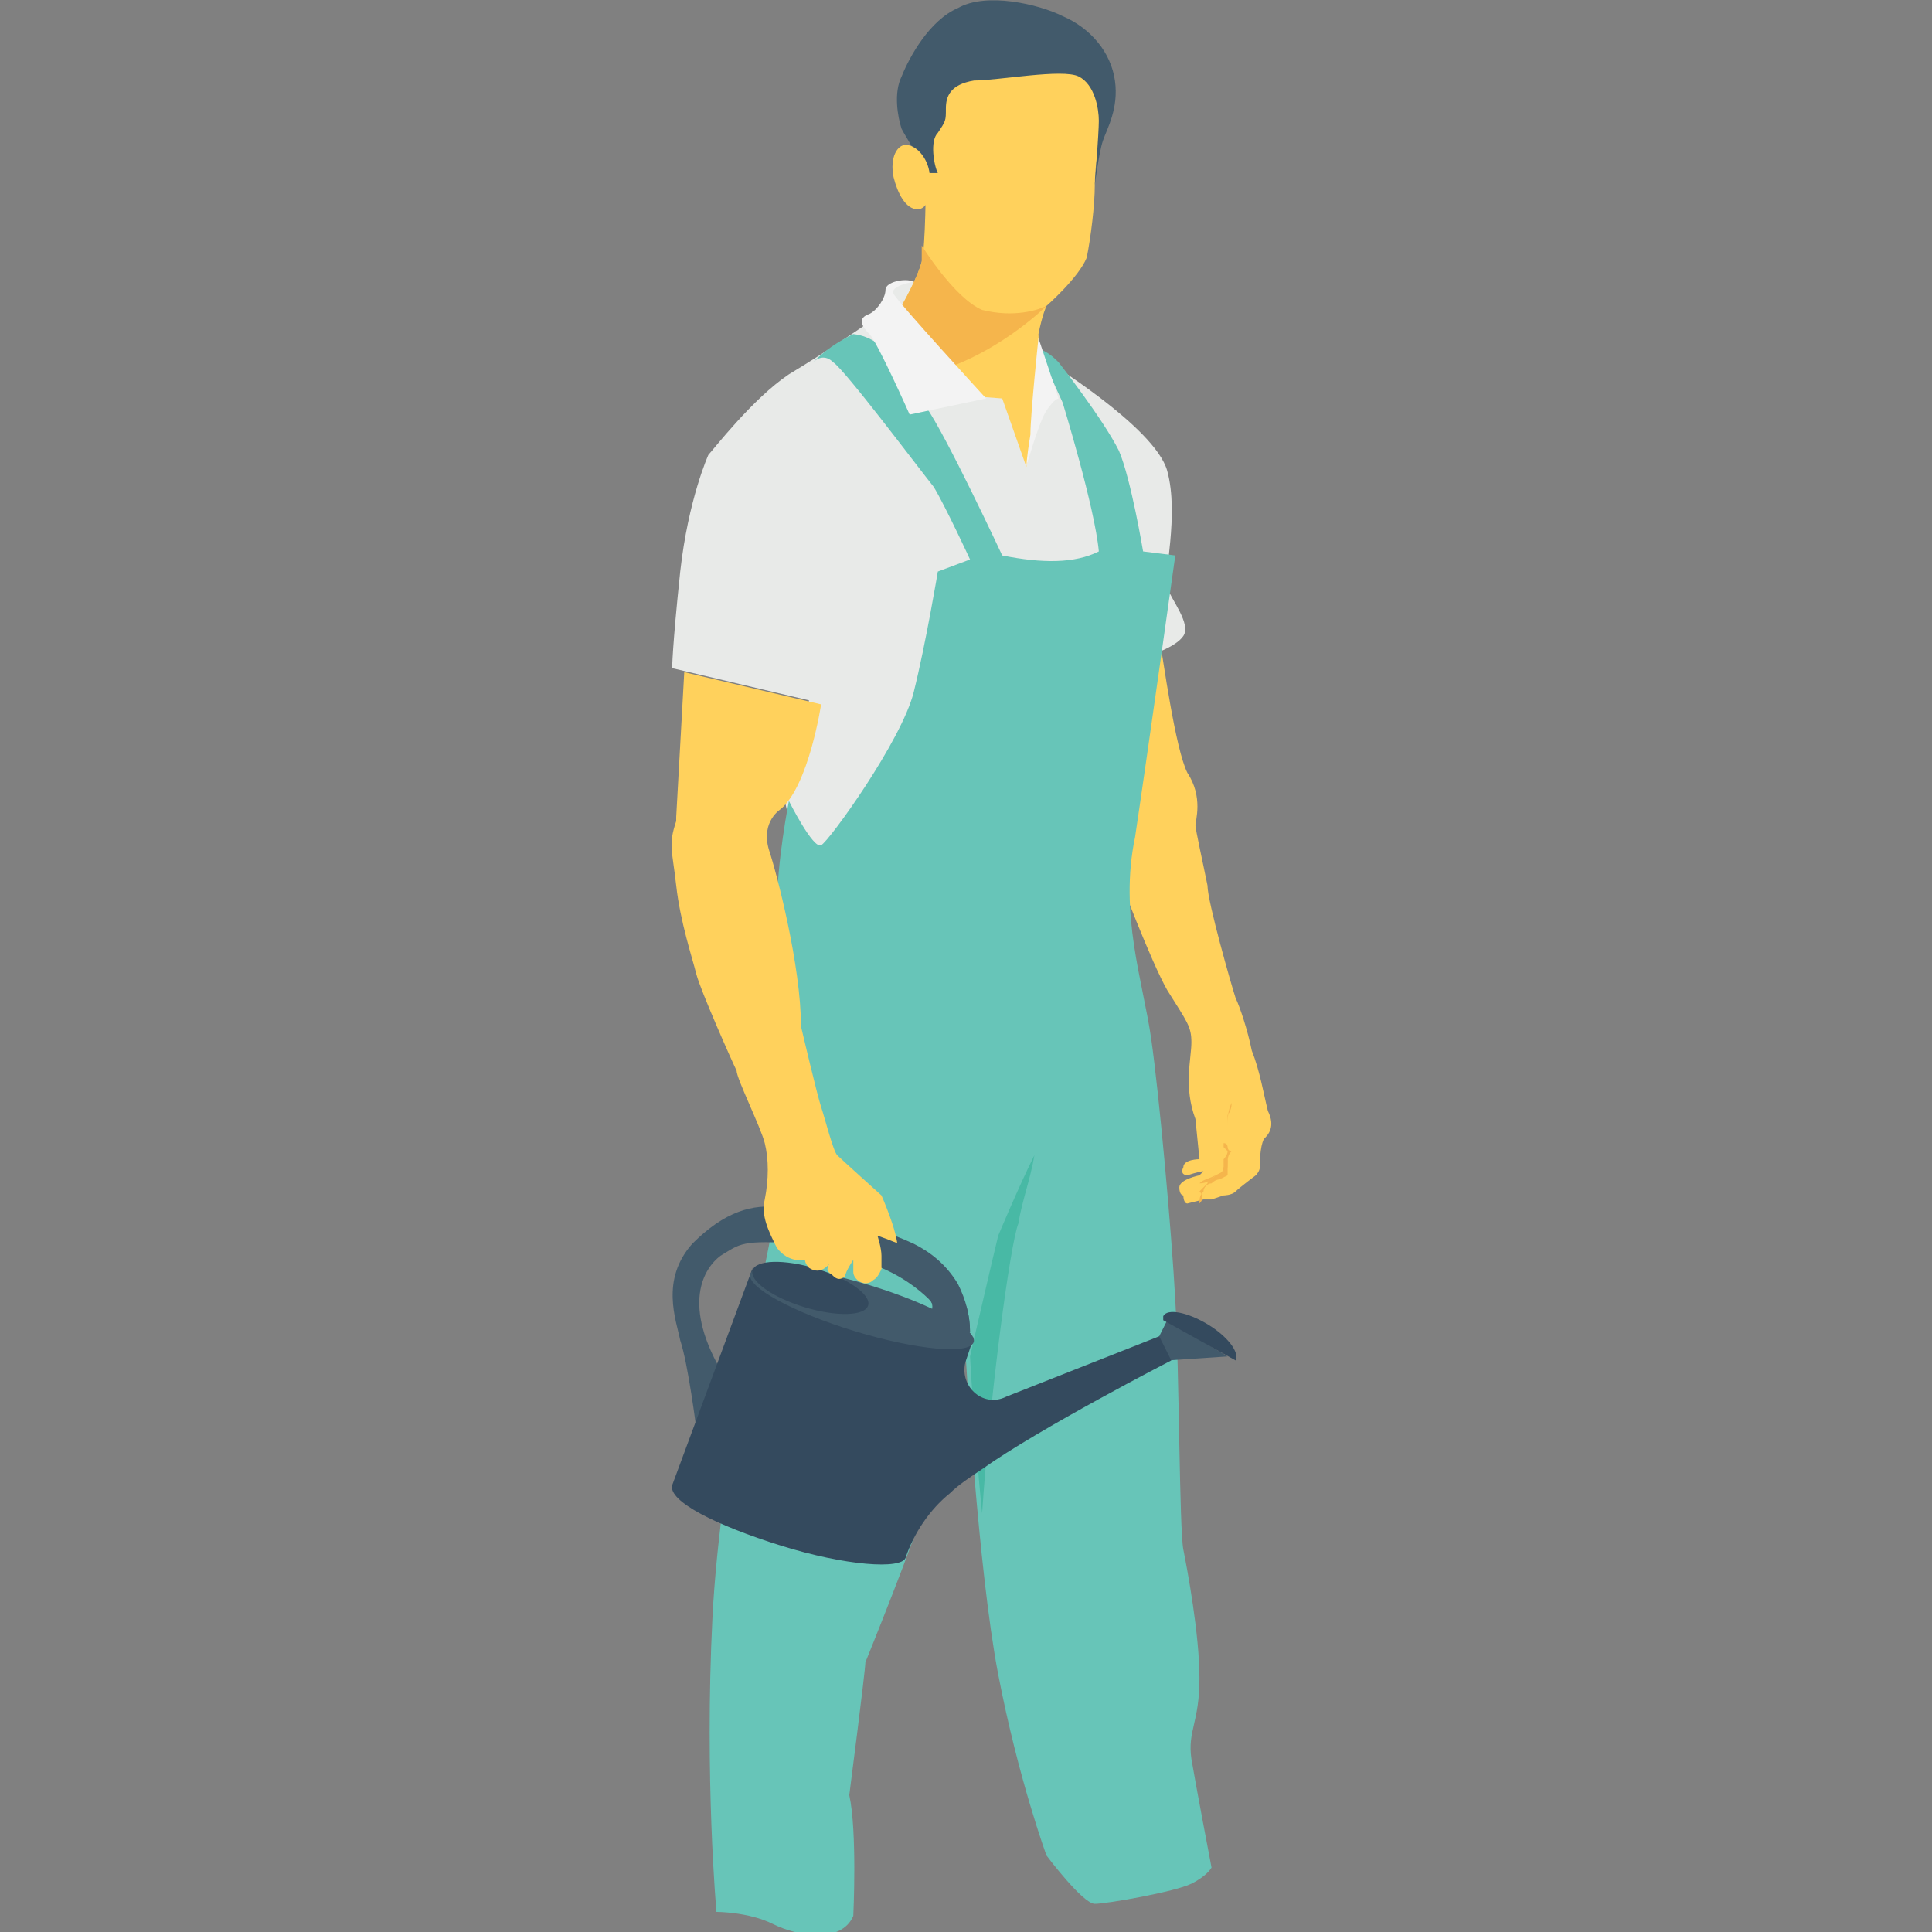<?xml version="1.0" encoding="utf-8"?>
<!-- Generator: Adobe Illustrator 18.0.0, SVG Export Plug-In . SVG Version: 6.00 Build 0)  -->
<!DOCTYPE svg PUBLIC "-//W3C//DTD SVG 1.1//EN" "http://www.w3.org/Graphics/SVG/1.1/DTD/svg11.dtd">
<svg version="1.1" id="Layer_1" xmlns="http://www.w3.org/2000/svg" xmlns:xlink="http://www.w3.org/1999/xlink" x="0px" y="0px"
	 viewBox="0 0 48 48" enable-background="new 0 0 48 48" xml:space="preserve">
<rect x="0" y="0" width="48" height="48" fill="#808080" stroke="none"/>
<g>
	<g>
		<path fill="#FFD15C" d="M27.7,21.5C27.7,21.5,27.7,21.5,27.7,21.5c0.1,0.3,0.9,2.4,1.3,3.1c0.5,0.8,0.6,0.9,0.6,1.3
			c0,0.4-0.2,1.1,0.1,1.9l0.1,1c0,0-0.4,0-0.4,0.2c-0.1,0.2,0.1,0.2,0.1,0.2c0,0,0.3-0.1,0.4-0.1c0,0-0.1,0.1-0.1,0.1
			c0,0-0.5,0.1-0.5,0.3c0,0.2,0.1,0.2,0.1,0.2s0,0.2,0.1,0.2l0.4-0.1c0,0,0,0,0.2,0l0.3-0.1c0,0,0.2,0,0.3-0.1
			c0.1-0.1,0.5-0.4,0.5-0.4s0.1-0.1,0.1-0.2c0-0.1,0-0.5,0.1-0.7c0.1-0.1,0.3-0.3,0.1-0.7c-0.1-0.4-0.2-1-0.4-1.5
			c-0.1-0.5-0.3-1.1-0.4-1.3c-0.1-0.3-0.7-2.4-0.7-2.8c-0.1-0.5-0.3-1.4-0.3-1.5c0-0.1,0.2-0.7-0.2-1.3c-0.3-0.6-0.6-2.8-0.7-3.4
			c-0.1-0.6-0.1-0.5-0.1-0.5l-2,1.5L27.7,21.5z"/>
	</g>
	<g>
		<path fill="#E8EAE8" d="M22.6,7l0.1,0l0.2,0.1l-0.3,0.5c0,0-0.3,0.2-0.3,0.2c0,0-0.5-0.4-0.1-0.7C22.4,7,22.5,7,22.6,7z"/>
	</g>
	<g>
		<path fill="#FFD15C" d="M27.1,1.8c-0.3-0.5-1.3-0.7-1.3-0.7S23.3,1.5,23,2.6c-0.2,1.1,0,1.7,0,1.7l0,0.2c0,0,0,1.6-0.1,2
			c-0.1,0.4-0.5,1.1-0.5,1.1l1.6,3.9l1.8,0.7l0.3-2.2H26V9.9c-0.1-0.1-0.1-0.2,0-0.3V9c-0.1-0.2-0.2-0.4-0.2-0.7
			C25.9,7.8,26,7.6,26,7.6s0.8-0.7,1-1.2c0.1-0.5,0.2-1.3,0.2-1.8c0-0.4,0.1-1.1,0.1-1.1S27.4,2.3,27.1,1.8z"/>
	</g>
	<g>
		<path fill="#E8EAE8" d="M25.5,11.6l-0.6-1.7l-1.3-0.1l-2-1.8c0,0-1,0.7-2,1.3c-0.9,0.6-1.9,1.9-2,2c0,0-0.5,1.1-0.7,2.9
			c-0.2,1.9-0.2,2.4-0.2,2.4l3.4,0.8l-0.6,2.5c0,0,0.6,2.7,0.6,2.8c0,0.1,5.8-0.6,5.8-0.6l2.6-5.8c0,0,0.7-0.2,0.9-0.5
			c0.2-0.3-0.3-0.9-0.4-1.2c-0.1-0.3,0.3-1.8,0-2.9c-0.3-1.1-3.1-2.8-3.1-2.8l-0.2,1.9L25.5,11.6z"/>
	</g>
	<g>
		<path fill="#67C5B8" d="M29.6,43.7c-0.1-0.7,0.2-0.9,0.2-2c0-1.1-0.3-2.7-0.4-3.2c-0.1-0.5-0.1-4.4-0.2-6.2
			c-0.1-1.8-0.4-5.1-0.6-6.5c-0.2-1.4-0.8-3.1-0.4-5c0.3-2,1-7,1-7l-0.8-0.1c0,0-0.3-1.8-0.6-2.5C27.4,10.4,26.3,9,26.3,9
			c-0.1-0.1-0.2-0.2-0.4-0.3v0.2l0.5,1.1c0,0,0.8,2.6,0.9,3.7c-0.6,0.3-1.4,0.3-2.4,0.1c0,0-1.4-3-1.9-3.7c-0.5-0.7-0.9-1.7-1.8-1.8
			c-0.4,0.2-0.7,0.4-1,0.7c0.1-0.1,0.3-0.2,0.5,0c0.3,0.2,2.1,2.6,2.5,3.1c0.3,0.5,0.9,1.8,0.9,1.8l-0.8,0.3c0,0-0.3,1.8-0.6,3
			c-0.3,1.2-2.1,3.7-2.3,3.8c-0.2,0.1-0.8-1.1-0.8-1.1s-0.3,1.5-0.3,2.7c0,1.2,0,7.1-0.1,7.8c-0.1,0.8-1.3,5.8-1.5,9.8
			s0.1,7.3,0.1,7.3s0.8,0,1.4,0.3c0.6,0.3,1.7,0.5,2-0.2c0,0,0.1-2.1-0.1-3c0,0,0.4-3.1,0.4-3.3c0,0,1.3-3.2,1.5-4
			c0.2-0.7,1-3.5,1-3.5s0.3,5.2,0.8,7.8c0.5,2.6,1.2,4.5,1.2,4.5s0.9,1.2,1.2,1.2c0.3,0,2-0.3,2.4-0.5c0.4-0.2,0.5-0.4,0.5-0.4
			S29.7,44.3,29.6,43.7z"/>
	</g>
	<g>
		<path fill="#F3F3F3" d="M25.8,8.4c0,0-0.2,1.9-0.2,2.4c-0.1,0.6-0.1,0.8-0.1,0.8s0.3-1.1,0.5-1.4c0.2-0.3,0.3-0.3,0.3-0.3
			L25.8,8.4z"/>
	</g>
	<g>
		<path fill="#425A6B" d="M27.7,2c-0.1-0.7-0.6-1.3-1.3-1.6c-0.6-0.3-1.9-0.6-2.6-0.2c-0.7,0.3-1.2,1.2-1.4,1.7
			c-0.2,0.4-0.1,1,0,1.3C22.5,3.4,22.9,4,23,4.3h0.3c-0.1-0.2-0.2-0.8,0-1c0.2-0.3,0.2-0.3,0.2-0.6s0.1-0.6,0.7-0.7
			c0.6,0,2.2-0.3,2.6-0.1s0.5,0.8,0.5,1.1c0,0.3-0.1,1.6-0.1,1.6s0.1-0.8,0.2-1.1C27.5,3.2,27.8,2.7,27.7,2z"/>
	</g>
	<g>
		<path fill="#FFD15C" d="M23.1,4.4c0.1,0.5-0.1,0.8-0.3,0.8c-0.3,0-0.5-0.4-0.6-0.8c-0.1-0.5,0.1-0.8,0.3-0.8
			C22.8,3.6,23.1,4,23.1,4.4z"/>
	</g>
	<path fill="#F5B54C" d="M26,7.6L26,7.6c-0.2,0.1-0.8,0.3-1.6,0.1c-0.7-0.3-1.5-1.6-1.5-1.6l0,0c0,0.2,0,0.3,0,0.4
		c-0.1,0.4-0.5,1.1-0.5,1.1L23,9.3C24.7,8.9,26,7.6,26,7.6z"/>
	<g>
		<path fill="#F3F3F3" d="M22.7,7c0,0-0.6,0.1-0.5,0.3c0.1,0.2,2.3,2.6,2.3,2.6l-1.9,0.4c0,0-0.8-1.8-1-2c-0.2-0.2-0.3-0.4,0-0.5
			c0.2-0.1,0.4-0.4,0.4-0.6C22,7,22.5,6.9,22.7,7z"/>
	</g>
	<g>
		<path fill="#48B9A5" d="M25.3,30.4c0.1-0.6,0.3-1.1,0.4-1.7c-0.4,0.8-0.9,2-0.9,2c-0.1,0.4-0.7,3-0.7,3s0.1,1.9,0.3,3.9
			C24.6,34.6,25.1,30.9,25.3,30.4C25.3,30.5,25.3,30.5,25.3,30.4z"/>
	</g>
	<g>
		<path fill="#F5B54C" d="M30.6,27.4c-0.1,0.2-0.1,0.4-0.1,0.6c0,0.3,0,0.6,0,0.9c0,0.1,0,0.2-0.1,0.2c0,0.1-0.1,0.1-0.2,0.1
			c-0.1,0-0.2,0-0.2-0.1c0,0.1,0.1,0.1,0.2,0.1c-0.1,0.1-0.2,0.2-0.4,0.2c-0.1,0-0.3,0.1-0.4,0.2c0.1-0.1,0.3-0.2,0.4-0.2
			c0.1-0.1,0.2-0.1,0.4-0.2c0.1,0,0.2-0.1,0.2-0.2c0.1-0.1,0.1-0.2,0.1-0.3c0-0.2,0-0.4,0-0.7c0-0.1,0-0.2,0-0.3
			C30.5,27.7,30.6,27.6,30.6,27.4"/>
	</g>
	<g>
		<path fill="#F5B54C" d="M29.8,29.9c0-0.1,0-0.2,0.1-0.3c0-0.1,0.1-0.2,0.2-0.2c0.1-0.1,0.2-0.1,0.2-0.1l0.2-0.1l0,0
			c0-0.1,0-0.2,0-0.3c0-0.1,0-0.2,0.1-0.3l0,0c-0.1,0-0.1-0.1-0.1-0.1c0,0,0-0.1-0.1-0.1c0,0,0-0.1,0-0.1c0,0,0-0.1,0-0.1
			c0,0,0-0.1,0-0.1c0,0,0-0.1,0-0.1c0-0.1,0-0.2,0-0.3l0,0l0,0.3l0,0.1c0,0,0,0.1,0,0.1c0,0,0,0.1,0,0.1c0,0,0,0.1,0,0.1
			c0,0,0,0.1,0,0.1c0,0,0.1,0.1,0.1,0.1l0,0l0,0c0,0.1-0.1,0.2-0.1,0.2c0,0.1,0,0.2,0,0.3l0,0l0,0l-0.2,0.1l-0.1,0.1
			c0,0-0.1,0-0.1,0.1c-0.1,0.1-0.1,0.1-0.2,0.2C29.9,29.7,29.9,29.8,29.8,29.9L29.8,29.9z"/>
	</g>
	<g>
		<g>
			<g>
				<path fill="#425A6B" d="M28.7,33.5c0,0,0.1-0.3,0.1-0.3l0.2-0.4l1.5,0.9l-1.5,0.1L28.7,33.5z"/>
			</g>
			<g>
				<path fill="#344A5E" d="M30.7,33.8C30.7,33.8,30.7,33.8,30.7,33.8c0.1-0.2-0.2-0.6-0.7-0.9c-0.5-0.3-1-0.4-1.1-0.2
					c0,0,0,0,0,0.1L30.7,33.8z"/>
			</g>
		</g>
		<g>
			<path fill="#425A6B" d="M23,32.8c0,0,0.3-0.3,0.1-0.5c-0.1-0.3-1.3-1.1-3.2-1.4c-1.5-0.1-1.5,0-2,0.3c-0.4,0.3-1,1.2,0.1,3
				l-0.7,1.3c0,0-0.2-1.6-0.4-2.2c-0.1-0.5-0.5-1.5,0.3-2.4c0.8-0.8,1.5-1,2.2-0.9c0.6,0.1,2,0.3,3.3,0.9c0.4,0.2,0.8,0.5,1.1,1
				c0.2,0.4,0.3,0.8,0.3,1.2C24.1,33.1,23.3,33.4,23,32.8z"/>
		</g>
		<g>
			<g>
				<g>
					<path fill="#344A5E" d="M29.1,33.8c0,0-3.3,1.7-4.7,2.7c-0.3,0.2-0.6,0.4-0.8,0.6c-0.5,0.4-0.9,1-1.1,1.6l0,0
						c-0.1,0.3-1.5,0.2-3.1-0.3c-1.6-0.5-2.8-1.1-2.7-1.5l2-5.4c-0.1,0.3,1.1,0.9,2.6,1.4c1.5,0.5,2.8,0.6,2.9,0.3L24,33.8
						c-0.2,0.6,0.4,1.2,1,0.9l3.8-1.5L29.1,33.8z"/>
				</g>
				<g>
					
						<ellipse transform="matrix(0.957 0.291 -0.291 0.957 10.394 -4.83)" fill="#425A6B" cx="21.4" cy="32.5" rx="2.9" ry="0.6"/>
				</g>
			</g>
			<g>
				
					<ellipse transform="matrix(0.957 0.291 -0.291 0.957 10.209 -4.475)" fill="#344A5E" cx="20.1" cy="32" rx="1.5" ry="0.5"/>
			</g>
		</g>
	</g>
	<g>
		<path fill="#FFD15C" d="M22.3,31L22,31.2c0,0-0.1,0.5-0.3,0.6c-0.2,0.2-0.5,0-0.5-0.2c0-0.2,0-0.3,0-0.3c0,0-0.2,0.3-0.2,0.4
			c-0.1,0.1-0.2,0.1-0.3,0c-0.1-0.1-0.2-0.1-0.1-0.3c0,0-0.2,0.3-0.5,0.1c0,0-0.1-0.1-0.1-0.2c0,0-0.4,0.1-0.7-0.3
			c-0.2-0.4-0.4-0.8-0.3-1.2c0.1-0.5,0.1-1,0-1.4c-0.1-0.4-0.7-1.6-0.7-1.8c-0.1-0.2-0.9-2-1-2.4c-0.1-0.4-0.4-1.3-0.5-2.2
			c-0.1-0.9-0.2-1,0-1.6c0,0,0-0.1,0-0.1l0,0l0.2-3.6l3.4,0.8c0,0-0.3,2-1,2.6c0,0-0.5,0.3-0.3,1c0.2,0.6,0.8,2.9,0.8,4.4
			c0,0,0.4,1.7,0.5,2c0.1,0.3,0.3,1.1,0.4,1.2c0.1,0.1,1.1,1,1.1,1S22.3,30.6,22.3,31z"/>
	</g>
	<g>
		<path fill="#425A6B" d="M24.1,33.1c0,0-0.7,0.3-1.1-0.3c0,0,0.3-0.3,0.1-0.5c-0.1-0.1-0.5-0.5-1.2-0.8c0-0.1,0-0.1,0-0.2
			c0,0,0,0,0,0c0,0,0,0,0-0.1c0-0.2-0.1-0.5-0.1-0.5c0.3,0.1,0.5,0.2,0.8,0.3c0.4,0.2,0.8,0.5,1.1,1C24,32.2,24.1,32.7,24.1,33.1z"
			/>
	</g>
</g>
</svg>
